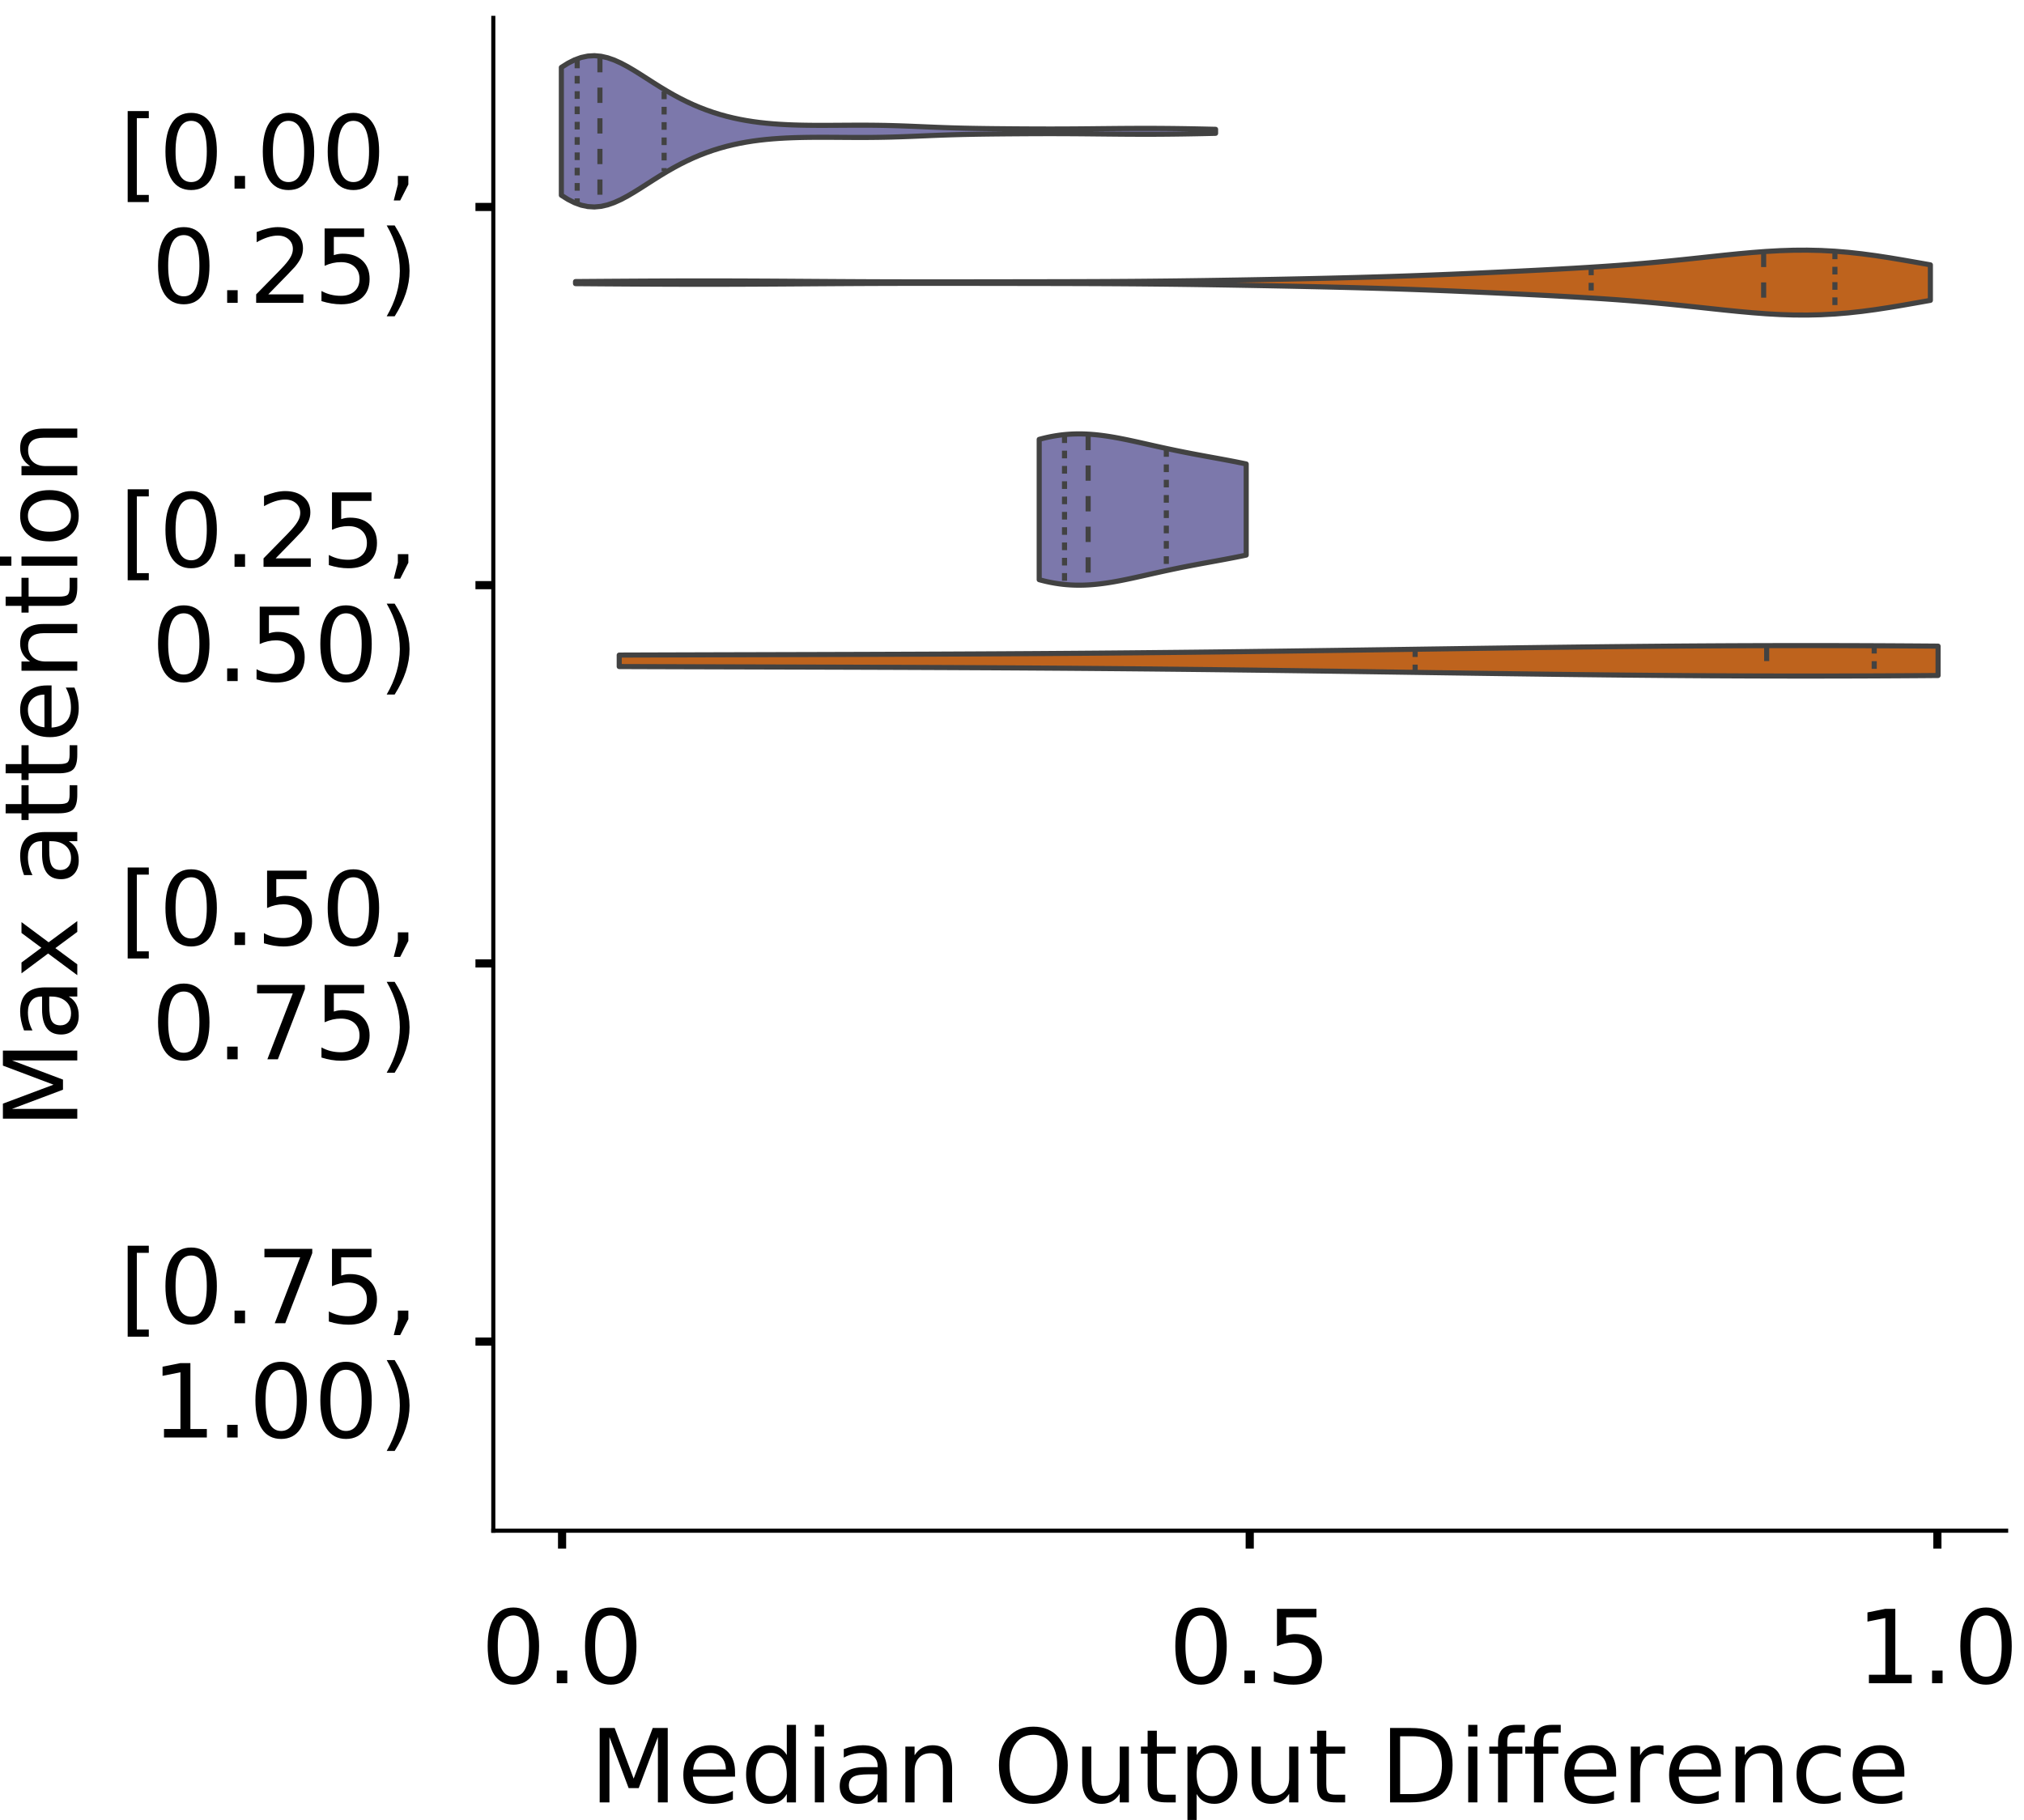 <?xml version="1.0" encoding="utf-8" standalone="no"?>
<!DOCTYPE svg PUBLIC "-//W3C//DTD SVG 1.1//EN"
  "http://www.w3.org/Graphics/SVG/1.1/DTD/svg11.dtd">
<!-- Created with matplotlib (https://matplotlib.org/) -->
<svg height="356.753pt" version="1.1" viewBox="0 0 396.753 356.753" width="396.753pt" xmlns="http://www.w3.org/2000/svg" xmlns:xlink="http://www.w3.org/1999/xlink">
 <defs>
  <style type="text/css">
*{stroke-linecap:butt;stroke-linejoin:round;}
  </style>
 </defs>
 <g id="figure_1">
  <g id="patch_1">
   <path d="M 0 356.753 
L 396.753 356.753 
L 396.753 0 
L 0 0 
z
" style="fill:#ffffff;"/>
  </g>
  <g id="axes_1">
   <g id="patch_2">
    <path d="M 96.7 300.053 
L 393.253 300.053 
L 393.253 3.5 
L 96.7 3.5 
z
" style="fill:#ffffff;"/>
   </g>
   <g id="PolyCollection_1">
    <defs>
     <path d="M 110.039 -318.478 
L 110.039 -343.545 
L 111.334 -344.36 
L 112.63 -345.014 
L 113.925 -345.486 
L 115.221 -345.762 
L 116.516 -345.839 
L 117.812 -345.724 
L 119.107 -345.43 
L 120.402 -344.978 
L 121.698 -344.395 
L 122.993 -343.708 
L 124.289 -342.947 
L 125.584 -342.139 
L 126.879 -341.311 
L 128.175 -340.482 
L 129.47 -339.67 
L 130.766 -338.889 
L 132.061 -338.147 
L 133.356 -337.451 
L 134.652 -336.805 
L 135.947 -336.208 
L 137.243 -335.662 
L 138.538 -335.165 
L 139.834 -334.716 
L 141.129 -334.313 
L 142.424 -333.955 
L 143.72 -333.639 
L 145.015 -333.362 
L 146.311 -333.123 
L 147.606 -332.919 
L 148.901 -332.747 
L 150.197 -332.604 
L 151.492 -332.487 
L 152.788 -332.394 
L 154.083 -332.322 
L 155.378 -332.267 
L 156.674 -332.228 
L 157.969 -332.203 
L 159.265 -332.188 
L 160.56 -332.181 
L 161.856 -332.182 
L 163.151 -332.187 
L 164.446 -332.195 
L 165.742 -332.203 
L 167.037 -332.21 
L 168.333 -332.214 
L 169.628 -332.213 
L 170.923 -332.206 
L 172.219 -332.191 
L 173.514 -332.168 
L 174.81 -332.136 
L 176.105 -332.097 
L 177.4 -332.052 
L 178.696 -332.001 
L 179.991 -331.947 
L 181.287 -331.892 
L 182.582 -331.838 
L 183.878 -331.786 
L 185.173 -331.738 
L 186.468 -331.695 
L 187.764 -331.658 
L 189.059 -331.625 
L 190.355 -331.598 
L 191.65 -331.576 
L 192.945 -331.557 
L 194.241 -331.54 
L 195.536 -331.526 
L 196.832 -331.514 
L 198.127 -331.503 
L 199.422 -331.493 
L 200.718 -331.485 
L 202.013 -331.478 
L 203.309 -331.472 
L 204.604 -331.469 
L 205.9 -331.468 
L 207.195 -331.469 
L 208.49 -331.473 
L 209.786 -331.48 
L 211.081 -331.488 
L 212.377 -331.499 
L 213.672 -331.511 
L 214.967 -331.524 
L 216.263 -331.537 
L 217.558 -331.55 
L 218.854 -331.562 
L 220.149 -331.573 
L 221.444 -331.581 
L 222.74 -331.587 
L 224.035 -331.59 
L 225.331 -331.589 
L 226.626 -331.586 
L 227.922 -331.578 
L 229.217 -331.567 
L 230.512 -331.553 
L 231.808 -331.535 
L 233.103 -331.514 
L 234.399 -331.49 
L 235.694 -331.463 
L 236.989 -331.434 
L 238.285 -331.404 
L 238.285 -330.62 
L 238.285 -330.62 
L 236.989 -330.589 
L 235.694 -330.56 
L 234.399 -330.534 
L 233.103 -330.51 
L 231.808 -330.489 
L 230.512 -330.471 
L 229.217 -330.457 
L 227.922 -330.446 
L 226.626 -330.438 
L 225.331 -330.434 
L 224.035 -330.434 
L 222.74 -330.437 
L 221.444 -330.443 
L 220.149 -330.451 
L 218.854 -330.462 
L 217.558 -330.474 
L 216.263 -330.487 
L 214.967 -330.5 
L 213.672 -330.513 
L 212.377 -330.525 
L 211.081 -330.536 
L 209.786 -330.544 
L 208.49 -330.55 
L 207.195 -330.554 
L 205.9 -330.556 
L 204.604 -330.555 
L 203.309 -330.551 
L 202.013 -330.546 
L 200.718 -330.539 
L 199.422 -330.53 
L 198.127 -330.521 
L 196.832 -330.51 
L 195.536 -330.497 
L 194.241 -330.483 
L 192.945 -330.467 
L 191.65 -330.448 
L 190.355 -330.425 
L 189.059 -330.398 
L 187.764 -330.366 
L 186.468 -330.329 
L 185.173 -330.286 
L 183.878 -330.238 
L 182.582 -330.186 
L 181.287 -330.131 
L 179.991 -330.076 
L 178.696 -330.022 
L 177.4 -329.972 
L 176.105 -329.926 
L 174.81 -329.887 
L 173.514 -329.856 
L 172.219 -329.833 
L 170.923 -329.818 
L 169.628 -329.81 
L 168.333 -329.809 
L 167.037 -329.813 
L 165.742 -329.82 
L 164.446 -329.829 
L 163.151 -329.837 
L 161.856 -329.842 
L 160.56 -329.842 
L 159.265 -329.836 
L 157.969 -329.821 
L 156.674 -329.795 
L 155.378 -329.756 
L 154.083 -329.702 
L 152.788 -329.63 
L 151.492 -329.536 
L 150.197 -329.42 
L 148.901 -329.277 
L 147.606 -329.105 
L 146.311 -328.9 
L 145.015 -328.661 
L 143.72 -328.385 
L 142.424 -328.069 
L 141.129 -327.71 
L 139.834 -327.308 
L 138.538 -326.859 
L 137.243 -326.362 
L 135.947 -325.816 
L 134.652 -325.219 
L 133.356 -324.572 
L 132.061 -323.876 
L 130.766 -323.135 
L 129.47 -322.354 
L 128.175 -321.542 
L 126.879 -320.713 
L 125.584 -319.884 
L 124.289 -319.077 
L 122.993 -318.316 
L 121.698 -317.629 
L 120.402 -317.045 
L 119.107 -316.594 
L 117.812 -316.3 
L 116.516 -316.184 
L 115.221 -316.262 
L 113.925 -316.538 
L 112.63 -317.01 
L 111.334 -317.664 
L 110.039 -318.478 
z
" id="m00e5b3c548" style="stroke:#424242;"/>
    </defs>
    <g clip-path="url(#p7ebba7b281)">
     <use style="fill:#7c78ab;stroke:#424242;" x="0" xlink:href="#m00e5b3c548" y="356.753"/>
    </g>
   </g>
   <g id="PolyCollection_2">
    <defs>
     <path d="M 112.814 -301.153 
L 112.814 -301.56 
L 115.497 -301.58 
L 118.18 -301.6 
L 120.862 -301.618 
L 123.545 -301.635 
L 126.228 -301.65 
L 128.91 -301.663 
L 131.593 -301.673 
L 134.276 -301.68 
L 136.958 -301.683 
L 139.641 -301.683 
L 142.324 -301.679 
L 145.007 -301.671 
L 147.689 -301.66 
L 150.372 -301.647 
L 153.055 -301.631 
L 155.737 -301.613 
L 158.42 -301.595 
L 161.103 -301.577 
L 163.786 -301.56 
L 166.468 -301.544 
L 169.151 -301.53 
L 171.834 -301.519 
L 174.516 -301.511 
L 177.199 -301.505 
L 179.882 -301.501 
L 182.564 -301.5 
L 185.247 -301.501 
L 187.93 -301.503 
L 190.613 -301.506 
L 193.295 -301.509 
L 195.978 -301.513 
L 198.661 -301.517 
L 201.343 -301.521 
L 204.026 -301.525 
L 206.709 -301.53 
L 209.392 -301.537 
L 212.074 -301.545 
L 214.757 -301.555 
L 217.44 -301.568 
L 220.122 -301.584 
L 222.805 -301.604 
L 225.488 -301.628 
L 228.17 -301.656 
L 230.853 -301.687 
L 233.536 -301.722 
L 236.219 -301.76 
L 238.901 -301.802 
L 241.584 -301.846 
L 244.267 -301.892 
L 246.949 -301.941 
L 249.632 -301.992 
L 252.315 -302.045 
L 254.998 -302.101 
L 257.68 -302.159 
L 260.363 -302.22 
L 263.046 -302.286 
L 265.728 -302.355 
L 268.411 -302.43 
L 271.094 -302.509 
L 273.776 -302.595 
L 276.459 -302.687 
L 279.142 -302.785 
L 281.825 -302.889 
L 284.507 -302.998 
L 287.19 -303.113 
L 289.873 -303.232 
L 292.555 -303.356 
L 295.238 -303.483 
L 297.921 -303.613 
L 300.604 -303.747 
L 303.286 -303.885 
L 305.969 -304.029 
L 308.652 -304.18 
L 311.334 -304.34 
L 314.017 -304.512 
L 316.7 -304.698 
L 319.382 -304.901 
L 322.065 -305.121 
L 324.748 -305.361 
L 327.431 -305.618 
L 330.113 -305.891 
L 332.796 -306.175 
L 335.479 -306.464 
L 338.161 -306.749 
L 340.844 -307.018 
L 343.527 -307.261 
L 346.21 -307.464 
L 348.892 -307.615 
L 351.575 -307.703 
L 354.258 -307.718 
L 356.94 -307.656 
L 359.623 -307.513 
L 362.306 -307.292 
L 364.988 -306.998 
L 367.671 -306.64 
L 370.354 -306.23 
L 373.037 -305.782 
L 375.719 -305.313 
L 378.402 -304.837 
L 378.402 -297.876 
L 378.402 -297.876 
L 375.719 -297.4 
L 373.037 -296.931 
L 370.354 -296.483 
L 367.671 -296.073 
L 364.988 -295.715 
L 362.306 -295.421 
L 359.623 -295.2 
L 356.94 -295.057 
L 354.258 -294.995 
L 351.575 -295.01 
L 348.892 -295.098 
L 346.21 -295.249 
L 343.527 -295.452 
L 340.844 -295.695 
L 338.161 -295.964 
L 335.479 -296.249 
L 332.796 -296.538 
L 330.113 -296.822 
L 327.431 -297.095 
L 324.748 -297.352 
L 322.065 -297.592 
L 319.382 -297.812 
L 316.7 -298.015 
L 314.017 -298.201 
L 311.334 -298.373 
L 308.652 -298.533 
L 305.969 -298.684 
L 303.286 -298.828 
L 300.604 -298.966 
L 297.921 -299.1 
L 295.238 -299.23 
L 292.555 -299.357 
L 289.873 -299.481 
L 287.19 -299.6 
L 284.507 -299.715 
L 281.825 -299.824 
L 279.142 -299.928 
L 276.459 -300.026 
L 273.776 -300.118 
L 271.094 -300.204 
L 268.411 -300.283 
L 265.728 -300.358 
L 263.046 -300.427 
L 260.363 -300.493 
L 257.68 -300.554 
L 254.998 -300.612 
L 252.315 -300.668 
L 249.632 -300.721 
L 246.949 -300.772 
L 244.267 -300.821 
L 241.584 -300.867 
L 238.901 -300.911 
L 236.219 -300.953 
L 233.536 -300.991 
L 230.853 -301.026 
L 228.17 -301.057 
L 225.488 -301.085 
L 222.805 -301.109 
L 220.122 -301.129 
L 217.44 -301.145 
L 214.757 -301.158 
L 212.074 -301.168 
L 209.392 -301.176 
L 206.709 -301.183 
L 204.026 -301.188 
L 201.343 -301.192 
L 198.661 -301.196 
L 195.978 -301.2 
L 193.295 -301.204 
L 190.613 -301.207 
L 187.93 -301.21 
L 185.247 -301.212 
L 182.564 -301.213 
L 179.882 -301.212 
L 177.199 -301.208 
L 174.516 -301.202 
L 171.834 -301.194 
L 169.151 -301.183 
L 166.468 -301.169 
L 163.786 -301.153 
L 161.103 -301.136 
L 158.42 -301.118 
L 155.737 -301.1 
L 153.055 -301.082 
L 150.372 -301.066 
L 147.689 -301.053 
L 145.007 -301.042 
L 142.324 -301.034 
L 139.641 -301.03 
L 136.958 -301.03 
L 134.276 -301.033 
L 131.593 -301.04 
L 128.91 -301.05 
L 126.228 -301.063 
L 123.545 -301.078 
L 120.862 -301.095 
L 118.18 -301.113 
L 115.497 -301.133 
L 112.814 -301.153 
z
" id="m2f6597ac44" style="stroke:#424242;"/>
    </defs>
    <g clip-path="url(#p7ebba7b281)">
     <use style="fill:#be631d;stroke:#424242;" x="0" xlink:href="#m2f6597ac44" y="356.753"/>
    </g>
   </g>
   <g id="PolyCollection_3">
    <defs>
     <path d="M 203.709 -243.12 
L 203.709 -270.627 
L 204.118 -270.737 
L 204.528 -270.841 
L 204.938 -270.94 
L 205.348 -271.033 
L 205.758 -271.12 
L 206.168 -271.2 
L 206.578 -271.275 
L 206.988 -271.344 
L 207.398 -271.406 
L 207.807 -271.463 
L 208.217 -271.513 
L 208.627 -271.558 
L 209.037 -271.596 
L 209.447 -271.628 
L 209.857 -271.654 
L 210.267 -271.675 
L 210.677 -271.689 
L 211.087 -271.698 
L 211.496 -271.701 
L 211.906 -271.699 
L 212.316 -271.691 
L 212.726 -271.678 
L 213.136 -271.659 
L 213.546 -271.636 
L 213.956 -271.607 
L 214.366 -271.574 
L 214.776 -271.537 
L 215.185 -271.495 
L 215.595 -271.448 
L 216.005 -271.398 
L 216.415 -271.344 
L 216.825 -271.286 
L 217.235 -271.224 
L 217.645 -271.159 
L 218.055 -271.092 
L 218.465 -271.021 
L 218.874 -270.947 
L 219.284 -270.871 
L 219.694 -270.793 
L 220.104 -270.712 
L 220.514 -270.63 
L 220.924 -270.546 
L 221.334 -270.46 
L 221.744 -270.373 
L 222.153 -270.284 
L 222.563 -270.195 
L 222.973 -270.105 
L 223.383 -270.014 
L 223.793 -269.923 
L 224.203 -269.831 
L 224.613 -269.739 
L 225.023 -269.646 
L 225.433 -269.554 
L 225.842 -269.462 
L 226.252 -269.37 
L 226.662 -269.279 
L 227.072 -269.188 
L 227.482 -269.097 
L 227.892 -269.007 
L 228.302 -268.918 
L 228.712 -268.829 
L 229.122 -268.742 
L 229.531 -268.655 
L 229.941 -268.569 
L 230.351 -268.483 
L 230.761 -268.399 
L 231.171 -268.315 
L 231.581 -268.233 
L 231.991 -268.151 
L 232.401 -268.07 
L 232.811 -267.99 
L 233.22 -267.91 
L 233.63 -267.831 
L 234.04 -267.753 
L 234.45 -267.676 
L 234.86 -267.599 
L 235.27 -267.523 
L 235.68 -267.447 
L 236.09 -267.371 
L 236.5 -267.296 
L 236.909 -267.221 
L 237.319 -267.146 
L 237.729 -267.071 
L 238.139 -266.996 
L 238.549 -266.921 
L 238.959 -266.845 
L 239.369 -266.77 
L 239.779 -266.694 
L 240.189 -266.617 
L 240.598 -266.54 
L 241.008 -266.462 
L 241.418 -266.383 
L 241.828 -266.304 
L 242.238 -266.224 
L 242.648 -266.142 
L 243.058 -266.06 
L 243.468 -265.977 
L 243.878 -265.892 
L 244.287 -265.806 
L 244.287 -247.941 
L 244.287 -247.941 
L 243.878 -247.855 
L 243.468 -247.77 
L 243.058 -247.687 
L 242.648 -247.605 
L 242.238 -247.523 
L 241.828 -247.443 
L 241.418 -247.364 
L 241.008 -247.285 
L 240.598 -247.207 
L 240.189 -247.13 
L 239.779 -247.053 
L 239.369 -246.977 
L 238.959 -246.902 
L 238.549 -246.826 
L 238.139 -246.751 
L 237.729 -246.676 
L 237.319 -246.601 
L 236.909 -246.526 
L 236.5 -246.451 
L 236.09 -246.376 
L 235.68 -246.3 
L 235.27 -246.224 
L 234.86 -246.148 
L 234.45 -246.071 
L 234.04 -245.994 
L 233.63 -245.916 
L 233.22 -245.837 
L 232.811 -245.757 
L 232.401 -245.677 
L 231.991 -245.596 
L 231.581 -245.514 
L 231.171 -245.432 
L 230.761 -245.348 
L 230.351 -245.264 
L 229.941 -245.178 
L 229.531 -245.092 
L 229.122 -245.005 
L 228.712 -244.918 
L 228.302 -244.829 
L 227.892 -244.74 
L 227.482 -244.65 
L 227.072 -244.559 
L 226.662 -244.468 
L 226.252 -244.377 
L 225.842 -244.285 
L 225.433 -244.193 
L 225.023 -244.101 
L 224.613 -244.008 
L 224.203 -243.916 
L 223.793 -243.824 
L 223.383 -243.733 
L 222.973 -243.642 
L 222.563 -243.552 
L 222.153 -243.463 
L 221.744 -243.374 
L 221.334 -243.287 
L 220.924 -243.201 
L 220.514 -243.117 
L 220.104 -243.035 
L 219.694 -242.954 
L 219.284 -242.876 
L 218.874 -242.8 
L 218.465 -242.726 
L 218.055 -242.655 
L 217.645 -242.588 
L 217.235 -242.523 
L 216.825 -242.461 
L 216.415 -242.403 
L 216.005 -242.349 
L 215.595 -242.299 
L 215.185 -242.252 
L 214.776 -242.21 
L 214.366 -242.173 
L 213.956 -242.14 
L 213.546 -242.111 
L 213.136 -242.088 
L 212.726 -242.069 
L 212.316 -242.056 
L 211.906 -242.048 
L 211.496 -242.046 
L 211.087 -242.049 
L 210.677 -242.058 
L 210.267 -242.072 
L 209.857 -242.093 
L 209.447 -242.119 
L 209.037 -242.151 
L 208.627 -242.189 
L 208.217 -242.234 
L 207.807 -242.284 
L 207.398 -242.341 
L 206.988 -242.403 
L 206.578 -242.472 
L 206.168 -242.547 
L 205.758 -242.627 
L 205.348 -242.714 
L 204.938 -242.807 
L 204.528 -242.906 
L 204.118 -243.01 
L 203.709 -243.12 
z
" id="m1f2fb980d3" style="stroke:#424242;"/>
    </defs>
    <g clip-path="url(#p7ebba7b281)">
     <use style="fill:#7c78ab;stroke:#424242;" x="0" xlink:href="#m1f2fb980d3" y="356.753"/>
    </g>
   </g>
   <g id="PolyCollection_4">
    <defs>
     <path d="M 121.383 -226.094 
L 121.383 -228.342 
L 123.994 -228.351 
L 126.606 -228.359 
L 129.217 -228.367 
L 131.828 -228.375 
L 134.44 -228.382 
L 137.051 -228.39 
L 139.663 -228.397 
L 142.274 -228.404 
L 144.885 -228.411 
L 147.497 -228.417 
L 150.108 -228.424 
L 152.72 -228.431 
L 155.331 -228.438 
L 157.942 -228.445 
L 160.554 -228.452 
L 163.165 -228.46 
L 165.777 -228.467 
L 168.388 -228.475 
L 170.999 -228.484 
L 173.611 -228.493 
L 176.222 -228.502 
L 178.834 -228.512 
L 181.445 -228.522 
L 184.056 -228.533 
L 186.668 -228.545 
L 189.279 -228.557 
L 191.89 -228.57 
L 194.502 -228.584 
L 197.113 -228.598 
L 199.725 -228.614 
L 202.336 -228.63 
L 204.947 -228.647 
L 207.559 -228.666 
L 210.17 -228.685 
L 212.782 -228.705 
L 215.393 -228.726 
L 218.004 -228.748 
L 220.616 -228.771 
L 223.227 -228.796 
L 225.839 -228.821 
L 228.45 -228.847 
L 231.061 -228.874 
L 233.673 -228.902 
L 236.284 -228.931 
L 238.896 -228.961 
L 241.507 -228.992 
L 244.118 -229.024 
L 246.73 -229.057 
L 249.341 -229.09 
L 251.953 -229.124 
L 254.564 -229.159 
L 257.175 -229.195 
L 259.787 -229.231 
L 262.398 -229.267 
L 265.01 -229.304 
L 267.621 -229.342 
L 270.232 -229.379 
L 272.844 -229.417 
L 275.455 -229.455 
L 278.067 -229.493 
L 280.678 -229.531 
L 283.289 -229.568 
L 285.901 -229.606 
L 288.512 -229.643 
L 291.124 -229.68 
L 293.735 -229.716 
L 296.346 -229.752 
L 298.958 -229.787 
L 301.569 -229.821 
L 304.181 -229.854 
L 306.792 -229.886 
L 309.403 -229.917 
L 312.015 -229.947 
L 314.626 -229.976 
L 317.238 -230.003 
L 319.849 -230.029 
L 322.46 -230.053 
L 325.072 -230.076 
L 327.683 -230.097 
L 330.295 -230.117 
L 332.906 -230.134 
L 335.517 -230.15 
L 338.129 -230.164 
L 340.74 -230.176 
L 343.352 -230.185 
L 345.963 -230.193 
L 348.574 -230.199 
L 351.186 -230.202 
L 353.797 -230.203 
L 356.409 -230.203 
L 359.02 -230.2 
L 361.631 -230.194 
L 364.243 -230.187 
L 366.854 -230.177 
L 369.466 -230.165 
L 372.077 -230.151 
L 374.688 -230.135 
L 377.3 -230.117 
L 379.911 -230.097 
L 379.911 -224.34 
L 379.911 -224.34 
L 377.3 -224.319 
L 374.688 -224.301 
L 372.077 -224.285 
L 369.466 -224.271 
L 366.854 -224.259 
L 364.243 -224.249 
L 361.631 -224.242 
L 359.02 -224.237 
L 356.409 -224.234 
L 353.797 -224.233 
L 351.186 -224.234 
L 348.574 -224.238 
L 345.963 -224.243 
L 343.352 -224.251 
L 340.74 -224.261 
L 338.129 -224.273 
L 335.517 -224.286 
L 332.906 -224.302 
L 330.295 -224.32 
L 327.683 -224.339 
L 325.072 -224.36 
L 322.46 -224.383 
L 319.849 -224.407 
L 317.238 -224.433 
L 314.626 -224.46 
L 312.015 -224.489 
L 309.403 -224.519 
L 306.792 -224.55 
L 304.181 -224.582 
L 301.569 -224.616 
L 298.958 -224.65 
L 296.346 -224.685 
L 293.735 -224.72 
L 291.124 -224.756 
L 288.512 -224.793 
L 285.901 -224.83 
L 283.289 -224.868 
L 280.678 -224.906 
L 278.067 -224.943 
L 275.455 -224.981 
L 272.844 -225.019 
L 270.232 -225.057 
L 267.621 -225.095 
L 265.01 -225.132 
L 262.398 -225.169 
L 259.787 -225.206 
L 257.175 -225.242 
L 254.564 -225.277 
L 251.953 -225.312 
L 249.341 -225.346 
L 246.73 -225.38 
L 244.118 -225.412 
L 241.507 -225.444 
L 238.896 -225.475 
L 236.284 -225.505 
L 233.673 -225.534 
L 231.061 -225.562 
L 228.45 -225.589 
L 225.839 -225.616 
L 223.227 -225.641 
L 220.616 -225.665 
L 218.004 -225.688 
L 215.393 -225.71 
L 212.782 -225.731 
L 210.17 -225.752 
L 207.559 -225.771 
L 204.947 -225.789 
L 202.336 -225.806 
L 199.725 -225.823 
L 197.113 -225.838 
L 194.502 -225.853 
L 191.89 -225.866 
L 189.279 -225.879 
L 186.668 -225.892 
L 184.056 -225.903 
L 181.445 -225.914 
L 178.834 -225.925 
L 176.222 -225.934 
L 173.611 -225.944 
L 170.999 -225.952 
L 168.388 -225.961 
L 165.777 -225.969 
L 163.165 -225.977 
L 160.554 -225.984 
L 157.942 -225.991 
L 155.331 -225.998 
L 152.72 -226.005 
L 150.108 -226.012 
L 147.497 -226.019 
L 144.885 -226.026 
L 142.274 -226.033 
L 139.663 -226.04 
L 137.051 -226.047 
L 134.44 -226.054 
L 131.828 -226.062 
L 129.217 -226.069 
L 126.606 -226.077 
L 123.994 -226.086 
L 121.383 -226.094 
z
" id="m5a968ad29d" style="stroke:#424242;"/>
    </defs>
    <g clip-path="url(#p7ebba7b281)">
     <use style="fill:#be631d;stroke:#424242;" x="0" xlink:href="#m5a968ad29d" y="356.753"/>
    </g>
   </g>
   <g id="patch_3">
    <path clip-path="url(#p7ebba7b281)" d="M 110.18 40.569 
L 110.18 40.569 
L 110.18 40.569 
L 110.18 40.569 
z
" style="fill:#7c78ab;stroke:#424242;stroke-linejoin:miter;stroke-width:0.5;"/>
   </g>
   <g id="patch_4">
    <path clip-path="url(#p7ebba7b281)" d="M 110.18 40.569 
L 110.18 40.569 
L 110.18 40.569 
L 110.18 40.569 
z
" style="fill:#be631d;stroke:#424242;stroke-linejoin:miter;stroke-width:0.5;"/>
   </g>
   <g id="matplotlib.axis_1">
    <g id="xtick_1">
     <g id="line2d_1">
      <defs>
       <path d="M 0 0 
L 0 3.5 
" id="m815faef959" style="stroke:#000000;stroke-width:1.6;"/>
      </defs>
      <g>
       <use style="stroke:#000000;stroke-width:1.6;" x="110.18" xlink:href="#m815faef959" y="300.053"/>
      </g>
     </g>
     <g id="text_1">
      <!-- 0.0 -->
      <defs>
       <path d="M 31.781 66.406 
Q 24.172 66.406 20.328 58.906 
Q 16.5 51.422 16.5 36.375 
Q 16.5 21.391 20.328 13.891 
Q 24.172 6.391 31.781 6.391 
Q 39.453 6.391 43.281 13.891 
Q 47.125 21.391 47.125 36.375 
Q 47.125 51.422 43.281 58.906 
Q 39.453 66.406 31.781 66.406 
z
M 31.781 74.219 
Q 44.047 74.219 50.516 64.516 
Q 56.984 54.828 56.984 36.375 
Q 56.984 17.969 50.516 8.266 
Q 44.047 -1.422 31.781 -1.422 
Q 19.531 -1.422 13.062 8.266 
Q 6.594 17.969 6.594 36.375 
Q 6.594 54.828 13.062 64.516 
Q 19.531 74.219 31.781 74.219 
z
" id="DejaVuSans-48"/>
       <path d="M 10.688 12.406 
L 21 12.406 
L 21 0 
L 10.688 0 
z
" id="DejaVuSans-46"/>
      </defs>
      <g transform="translate(94.277 329.95)scale(0.2 -0.2)">
       <use xlink:href="#DejaVuSans-48"/>
       <use x="63.623" xlink:href="#DejaVuSans-46"/>
       <use x="95.41" xlink:href="#DejaVuSans-48"/>
      </g>
     </g>
    </g>
    <g id="xtick_2">
     <g id="line2d_2">
      <g>
       <use style="stroke:#000000;stroke-width:1.6;" x="244.977" xlink:href="#m815faef959" y="300.053"/>
      </g>
     </g>
     <g id="text_2">
      <!-- 0.5 -->
      <defs>
       <path d="M 10.797 72.906 
L 49.516 72.906 
L 49.516 64.594 
L 19.828 64.594 
L 19.828 46.734 
Q 21.969 47.469 24.109 47.828 
Q 26.266 48.188 28.422 48.188 
Q 40.625 48.188 47.75 41.5 
Q 54.891 34.812 54.891 23.391 
Q 54.891 11.625 47.562 5.094 
Q 40.234 -1.422 26.906 -1.422 
Q 22.312 -1.422 17.547 -0.641 
Q 12.797 0.141 7.719 1.703 
L 7.719 11.625 
Q 12.109 9.234 16.797 8.062 
Q 21.484 6.891 26.703 6.891 
Q 35.156 6.891 40.078 11.328 
Q 45.016 15.766 45.016 23.391 
Q 45.016 31 40.078 35.438 
Q 35.156 39.891 26.703 39.891 
Q 22.75 39.891 18.812 39.016 
Q 14.891 38.141 10.797 36.281 
z
" id="DejaVuSans-53"/>
      </defs>
      <g transform="translate(229.074 329.95)scale(0.2 -0.2)">
       <use xlink:href="#DejaVuSans-48"/>
       <use x="63.623" xlink:href="#DejaVuSans-46"/>
       <use x="95.41" xlink:href="#DejaVuSans-53"/>
      </g>
     </g>
    </g>
    <g id="xtick_3">
     <g id="line2d_3">
      <g>
       <use style="stroke:#000000;stroke-width:1.6;" x="379.774" xlink:href="#m815faef959" y="300.053"/>
      </g>
     </g>
     <g id="text_3">
      <!-- 1.0 -->
      <defs>
       <path d="M 12.406 8.297 
L 28.516 8.297 
L 28.516 63.922 
L 10.984 60.406 
L 10.984 69.391 
L 28.422 72.906 
L 38.281 72.906 
L 38.281 8.297 
L 54.391 8.297 
L 54.391 0 
L 12.406 0 
z
" id="DejaVuSans-49"/>
      </defs>
      <g transform="translate(363.871 329.95)scale(0.2 -0.2)">
       <use xlink:href="#DejaVuSans-49"/>
       <use x="63.623" xlink:href="#DejaVuSans-46"/>
       <use x="95.41" xlink:href="#DejaVuSans-48"/>
      </g>
     </g>
    </g>
    <g id="text_4">
     <!-- Median Output Difference -->
     <defs>
      <path d="M 9.812 72.906 
L 24.516 72.906 
L 43.109 23.297 
L 61.812 72.906 
L 76.516 72.906 
L 76.516 0 
L 66.891 0 
L 66.891 64.016 
L 48.094 14.016 
L 38.188 14.016 
L 19.391 64.016 
L 19.391 0 
L 9.812 0 
z
" id="DejaVuSans-77"/>
      <path d="M 56.203 29.594 
L 56.203 25.203 
L 14.891 25.203 
Q 15.484 15.922 20.484 11.062 
Q 25.484 6.203 34.422 6.203 
Q 39.594 6.203 44.453 7.469 
Q 49.312 8.734 54.109 11.281 
L 54.109 2.781 
Q 49.266 0.734 44.188 -0.344 
Q 39.109 -1.422 33.891 -1.422 
Q 20.797 -1.422 13.156 6.188 
Q 5.516 13.812 5.516 26.812 
Q 5.516 40.234 12.766 48.109 
Q 20.016 56 32.328 56 
Q 43.359 56 49.781 48.891 
Q 56.203 41.797 56.203 29.594 
z
M 47.219 32.234 
Q 47.125 39.594 43.094 43.984 
Q 39.062 48.391 32.422 48.391 
Q 24.906 48.391 20.391 44.141 
Q 15.875 39.891 15.188 32.172 
z
" id="DejaVuSans-101"/>
      <path d="M 45.406 46.391 
L 45.406 75.984 
L 54.391 75.984 
L 54.391 0 
L 45.406 0 
L 45.406 8.203 
Q 42.578 3.328 38.25 0.953 
Q 33.938 -1.422 27.875 -1.422 
Q 17.969 -1.422 11.734 6.484 
Q 5.516 14.406 5.516 27.297 
Q 5.516 40.188 11.734 48.094 
Q 17.969 56 27.875 56 
Q 33.938 56 38.25 53.625 
Q 42.578 51.266 45.406 46.391 
z
M 14.797 27.297 
Q 14.797 17.391 18.875 11.75 
Q 22.953 6.109 30.078 6.109 
Q 37.203 6.109 41.297 11.75 
Q 45.406 17.391 45.406 27.297 
Q 45.406 37.203 41.297 42.844 
Q 37.203 48.484 30.078 48.484 
Q 22.953 48.484 18.875 42.844 
Q 14.797 37.203 14.797 27.297 
z
" id="DejaVuSans-100"/>
      <path d="M 9.422 54.688 
L 18.406 54.688 
L 18.406 0 
L 9.422 0 
z
M 9.422 75.984 
L 18.406 75.984 
L 18.406 64.594 
L 9.422 64.594 
z
" id="DejaVuSans-105"/>
      <path d="M 34.281 27.484 
Q 23.391 27.484 19.188 25 
Q 14.984 22.516 14.984 16.5 
Q 14.984 11.719 18.141 8.906 
Q 21.297 6.109 26.703 6.109 
Q 34.188 6.109 38.703 11.406 
Q 43.219 16.703 43.219 25.484 
L 43.219 27.484 
z
M 52.203 31.203 
L 52.203 0 
L 43.219 0 
L 43.219 8.297 
Q 40.141 3.328 35.547 0.953 
Q 30.953 -1.422 24.312 -1.422 
Q 15.922 -1.422 10.953 3.297 
Q 6 8.016 6 15.922 
Q 6 25.141 12.172 29.828 
Q 18.359 34.516 30.609 34.516 
L 43.219 34.516 
L 43.219 35.406 
Q 43.219 41.609 39.141 45 
Q 35.062 48.391 27.688 48.391 
Q 23 48.391 18.547 47.266 
Q 14.109 46.141 10.016 43.891 
L 10.016 52.203 
Q 14.938 54.109 19.578 55.047 
Q 24.219 56 28.609 56 
Q 40.484 56 46.344 49.844 
Q 52.203 43.703 52.203 31.203 
z
" id="DejaVuSans-97"/>
      <path d="M 54.891 33.016 
L 54.891 0 
L 45.906 0 
L 45.906 32.719 
Q 45.906 40.484 42.875 44.328 
Q 39.844 48.188 33.797 48.188 
Q 26.516 48.188 22.312 43.547 
Q 18.109 38.922 18.109 30.906 
L 18.109 0 
L 9.078 0 
L 9.078 54.688 
L 18.109 54.688 
L 18.109 46.188 
Q 21.344 51.125 25.703 53.562 
Q 30.078 56 35.797 56 
Q 45.219 56 50.047 50.172 
Q 54.891 44.344 54.891 33.016 
z
" id="DejaVuSans-110"/>
      <path id="DejaVuSans-32"/>
      <path d="M 39.406 66.219 
Q 28.656 66.219 22.328 58.203 
Q 16.016 50.203 16.016 36.375 
Q 16.016 22.609 22.328 14.594 
Q 28.656 6.594 39.406 6.594 
Q 50.141 6.594 56.422 14.594 
Q 62.703 22.609 62.703 36.375 
Q 62.703 50.203 56.422 58.203 
Q 50.141 66.219 39.406 66.219 
z
M 39.406 74.219 
Q 54.734 74.219 63.906 63.938 
Q 73.094 53.656 73.094 36.375 
Q 73.094 19.141 63.906 8.859 
Q 54.734 -1.422 39.406 -1.422 
Q 24.031 -1.422 14.812 8.828 
Q 5.609 19.094 5.609 36.375 
Q 5.609 53.656 14.812 63.938 
Q 24.031 74.219 39.406 74.219 
z
" id="DejaVuSans-79"/>
      <path d="M 8.5 21.578 
L 8.5 54.688 
L 17.484 54.688 
L 17.484 21.922 
Q 17.484 14.156 20.5 10.266 
Q 23.531 6.391 29.594 6.391 
Q 36.859 6.391 41.078 11.031 
Q 45.312 15.672 45.312 23.688 
L 45.312 54.688 
L 54.297 54.688 
L 54.297 0 
L 45.312 0 
L 45.312 8.406 
Q 42.047 3.422 37.719 1 
Q 33.406 -1.422 27.688 -1.422 
Q 18.266 -1.422 13.375 4.438 
Q 8.5 10.297 8.5 21.578 
z
M 31.109 56 
z
" id="DejaVuSans-117"/>
      <path d="M 18.312 70.219 
L 18.312 54.688 
L 36.812 54.688 
L 36.812 47.703 
L 18.312 47.703 
L 18.312 18.016 
Q 18.312 11.328 20.141 9.422 
Q 21.969 7.516 27.594 7.516 
L 36.812 7.516 
L 36.812 0 
L 27.594 0 
Q 17.188 0 13.234 3.875 
Q 9.281 7.766 9.281 18.016 
L 9.281 47.703 
L 2.688 47.703 
L 2.688 54.688 
L 9.281 54.688 
L 9.281 70.219 
z
" id="DejaVuSans-116"/>
      <path d="M 18.109 8.203 
L 18.109 -20.797 
L 9.078 -20.797 
L 9.078 54.688 
L 18.109 54.688 
L 18.109 46.391 
Q 20.953 51.266 25.266 53.625 
Q 29.594 56 35.594 56 
Q 45.562 56 51.781 48.094 
Q 58.016 40.188 58.016 27.297 
Q 58.016 14.406 51.781 6.484 
Q 45.562 -1.422 35.594 -1.422 
Q 29.594 -1.422 25.266 0.953 
Q 20.953 3.328 18.109 8.203 
z
M 48.688 27.297 
Q 48.688 37.203 44.609 42.844 
Q 40.531 48.484 33.406 48.484 
Q 26.266 48.484 22.188 42.844 
Q 18.109 37.203 18.109 27.297 
Q 18.109 17.391 22.188 11.75 
Q 26.266 6.109 33.406 6.109 
Q 40.531 6.109 44.609 11.75 
Q 48.688 17.391 48.688 27.297 
z
" id="DejaVuSans-112"/>
      <path d="M 19.672 64.797 
L 19.672 8.109 
L 31.594 8.109 
Q 46.688 8.109 53.688 14.938 
Q 60.688 21.781 60.688 36.531 
Q 60.688 51.172 53.688 57.984 
Q 46.688 64.797 31.594 64.797 
z
M 9.812 72.906 
L 30.078 72.906 
Q 51.266 72.906 61.172 64.094 
Q 71.094 55.281 71.094 36.531 
Q 71.094 17.672 61.125 8.828 
Q 51.172 0 30.078 0 
L 9.812 0 
z
" id="DejaVuSans-68"/>
      <path d="M 37.109 75.984 
L 37.109 68.5 
L 28.516 68.5 
Q 23.688 68.5 21.797 66.547 
Q 19.922 64.594 19.922 59.516 
L 19.922 54.688 
L 34.719 54.688 
L 34.719 47.703 
L 19.922 47.703 
L 19.922 0 
L 10.891 0 
L 10.891 47.703 
L 2.297 47.703 
L 2.297 54.688 
L 10.891 54.688 
L 10.891 58.5 
Q 10.891 67.625 15.141 71.797 
Q 19.391 75.984 28.609 75.984 
z
" id="DejaVuSans-102"/>
      <path d="M 41.109 46.297 
Q 39.594 47.172 37.812 47.578 
Q 36.031 48 33.891 48 
Q 26.266 48 22.188 43.047 
Q 18.109 38.094 18.109 28.812 
L 18.109 0 
L 9.078 0 
L 9.078 54.688 
L 18.109 54.688 
L 18.109 46.188 
Q 20.953 51.172 25.484 53.578 
Q 30.031 56 36.531 56 
Q 37.453 56 38.578 55.875 
Q 39.703 55.766 41.062 55.516 
z
" id="DejaVuSans-114"/>
      <path d="M 48.781 52.594 
L 48.781 44.188 
Q 44.969 46.297 41.141 47.344 
Q 37.312 48.391 33.406 48.391 
Q 24.656 48.391 19.812 42.844 
Q 14.984 37.312 14.984 27.297 
Q 14.984 17.281 19.812 11.734 
Q 24.656 6.203 33.406 6.203 
Q 37.312 6.203 41.141 7.25 
Q 44.969 8.297 48.781 10.406 
L 48.781 2.094 
Q 45.016 0.344 40.984 -0.531 
Q 36.969 -1.422 32.422 -1.422 
Q 20.062 -1.422 12.781 6.344 
Q 5.516 14.109 5.516 27.297 
Q 5.516 40.672 12.859 48.328 
Q 20.219 56 33.016 56 
Q 37.156 56 41.109 55.141 
Q 45.062 54.297 48.781 52.594 
z
" id="DejaVuSans-99"/>
     </defs>
     <g transform="translate(115.589 353.306)scale(0.2 -0.2)">
      <use xlink:href="#DejaVuSans-77"/>
      <use x="86.279" xlink:href="#DejaVuSans-101"/>
      <use x="147.803" xlink:href="#DejaVuSans-100"/>
      <use x="211.279" xlink:href="#DejaVuSans-105"/>
      <use x="239.062" xlink:href="#DejaVuSans-97"/>
      <use x="300.342" xlink:href="#DejaVuSans-110"/>
      <use x="363.721" xlink:href="#DejaVuSans-32"/>
      <use x="395.508" xlink:href="#DejaVuSans-79"/>
      <use x="474.219" xlink:href="#DejaVuSans-117"/>
      <use x="537.598" xlink:href="#DejaVuSans-116"/>
      <use x="576.807" xlink:href="#DejaVuSans-112"/>
      <use x="640.283" xlink:href="#DejaVuSans-117"/>
      <use x="703.662" xlink:href="#DejaVuSans-116"/>
      <use x="742.871" xlink:href="#DejaVuSans-32"/>
      <use x="774.658" xlink:href="#DejaVuSans-68"/>
      <use x="851.66" xlink:href="#DejaVuSans-105"/>
      <use x="879.443" xlink:href="#DejaVuSans-102"/>
      <use x="914.648" xlink:href="#DejaVuSans-102"/>
      <use x="949.854" xlink:href="#DejaVuSans-101"/>
      <use x="1011.377" xlink:href="#DejaVuSans-114"/>
      <use x="1052.459" xlink:href="#DejaVuSans-101"/>
      <use x="1113.982" xlink:href="#DejaVuSans-110"/>
      <use x="1177.361" xlink:href="#DejaVuSans-99"/>
      <use x="1232.342" xlink:href="#DejaVuSans-101"/>
     </g>
    </g>
   </g>
   <g id="matplotlib.axis_2">
    <g id="ytick_1">
     <g id="line2d_4">
      <defs>
       <path d="M 0 0 
L -3.5 0 
" id="m645d9e6894" style="stroke:#000000;stroke-width:1.6;"/>
      </defs>
      <g>
       <use style="stroke:#000000;stroke-width:1.6;" x="96.7" xlink:href="#m645d9e6894" y="40.569"/>
      </g>
     </g>
     <g id="text_5">
      <!-- [0.00, -->
      <defs>
       <path d="M 8.594 75.984 
L 29.297 75.984 
L 29.297 69 
L 17.578 69 
L 17.578 -6.203 
L 29.297 -6.203 
L 29.297 -13.188 
L 8.594 -13.188 
z
" id="DejaVuSans-91"/>
       <path d="M 11.719 12.406 
L 22.016 12.406 
L 22.016 4 
L 14.016 -11.625 
L 7.719 -11.625 
L 11.719 4 
z
" id="DejaVuSans-44"/>
      </defs>
      <g transform="translate(23.309 36.97)scale(0.2 -0.2)">
       <use xlink:href="#DejaVuSans-91"/>
       <use x="39.014" xlink:href="#DejaVuSans-48"/>
       <use x="102.637" xlink:href="#DejaVuSans-46"/>
       <use x="134.424" xlink:href="#DejaVuSans-48"/>
       <use x="198.047" xlink:href="#DejaVuSans-48"/>
       <use x="261.67" xlink:href="#DejaVuSans-44"/>
      </g>
      <!-- 0.25) -->
      <defs>
       <path d="M 19.188 8.297 
L 53.609 8.297 
L 53.609 0 
L 7.328 0 
L 7.328 8.297 
Q 12.938 14.109 22.625 23.891 
Q 32.328 33.688 34.812 36.531 
Q 39.547 41.844 41.422 45.531 
Q 43.312 49.219 43.312 52.781 
Q 43.312 58.594 39.234 62.25 
Q 35.156 65.922 28.609 65.922 
Q 23.969 65.922 18.812 64.312 
Q 13.672 62.703 7.812 59.422 
L 7.812 69.391 
Q 13.766 71.781 18.938 73 
Q 24.125 74.219 28.422 74.219 
Q 39.75 74.219 46.484 68.547 
Q 53.219 62.891 53.219 53.422 
Q 53.219 48.922 51.531 44.891 
Q 49.859 40.875 45.406 35.406 
Q 44.188 33.984 37.641 27.219 
Q 31.109 20.453 19.188 8.297 
z
" id="DejaVuSans-50"/>
       <path d="M 8.016 75.875 
L 15.828 75.875 
Q 23.141 64.359 26.781 53.312 
Q 30.422 42.281 30.422 31.391 
Q 30.422 20.453 26.781 9.375 
Q 23.141 -1.703 15.828 -13.188 
L 8.016 -13.188 
Q 14.5 -2 17.703 9.062 
Q 20.906 20.125 20.906 31.391 
Q 20.906 42.672 17.703 53.656 
Q 14.5 64.656 8.016 75.875 
z
" id="DejaVuSans-41"/>
      </defs>
      <g transform="translate(29.666 59.365)scale(0.2 -0.2)">
       <use xlink:href="#DejaVuSans-48"/>
       <use x="63.623" xlink:href="#DejaVuSans-46"/>
       <use x="95.41" xlink:href="#DejaVuSans-50"/>
       <use x="159.033" xlink:href="#DejaVuSans-53"/>
       <use x="222.656" xlink:href="#DejaVuSans-41"/>
      </g>
     </g>
    </g>
    <g id="ytick_2">
     <g id="line2d_5">
      <g>
       <use style="stroke:#000000;stroke-width:1.6;" x="96.7" xlink:href="#m645d9e6894" y="114.707"/>
      </g>
     </g>
     <g id="text_6">
      <!-- [0.25, -->
      <g transform="translate(23.309 111.108)scale(0.2 -0.2)">
       <use xlink:href="#DejaVuSans-91"/>
       <use x="39.014" xlink:href="#DejaVuSans-48"/>
       <use x="102.637" xlink:href="#DejaVuSans-46"/>
       <use x="134.424" xlink:href="#DejaVuSans-50"/>
       <use x="198.047" xlink:href="#DejaVuSans-53"/>
       <use x="261.67" xlink:href="#DejaVuSans-44"/>
      </g>
      <!-- 0.50) -->
      <g transform="translate(29.666 133.504)scale(0.2 -0.2)">
       <use xlink:href="#DejaVuSans-48"/>
       <use x="63.623" xlink:href="#DejaVuSans-46"/>
       <use x="95.41" xlink:href="#DejaVuSans-53"/>
       <use x="159.033" xlink:href="#DejaVuSans-48"/>
       <use x="222.656" xlink:href="#DejaVuSans-41"/>
      </g>
     </g>
    </g>
    <g id="ytick_3">
     <g id="line2d_6">
      <g>
       <use style="stroke:#000000;stroke-width:1.6;" x="96.7" xlink:href="#m645d9e6894" y="188.846"/>
      </g>
     </g>
     <g id="text_7">
      <!-- [0.50, -->
      <g transform="translate(23.309 185.246)scale(0.2 -0.2)">
       <use xlink:href="#DejaVuSans-91"/>
       <use x="39.014" xlink:href="#DejaVuSans-48"/>
       <use x="102.637" xlink:href="#DejaVuSans-46"/>
       <use x="134.424" xlink:href="#DejaVuSans-53"/>
       <use x="198.047" xlink:href="#DejaVuSans-48"/>
       <use x="261.67" xlink:href="#DejaVuSans-44"/>
      </g>
      <!-- 0.75) -->
      <defs>
       <path d="M 8.203 72.906 
L 55.078 72.906 
L 55.078 68.703 
L 28.609 0 
L 18.312 0 
L 43.219 64.594 
L 8.203 64.594 
z
" id="DejaVuSans-55"/>
      </defs>
      <g transform="translate(29.666 207.642)scale(0.2 -0.2)">
       <use xlink:href="#DejaVuSans-48"/>
       <use x="63.623" xlink:href="#DejaVuSans-46"/>
       <use x="95.41" xlink:href="#DejaVuSans-55"/>
       <use x="159.033" xlink:href="#DejaVuSans-53"/>
       <use x="222.656" xlink:href="#DejaVuSans-41"/>
      </g>
     </g>
    </g>
    <g id="ytick_4">
     <g id="line2d_7">
      <g>
       <use style="stroke:#000000;stroke-width:1.6;" x="96.7" xlink:href="#m645d9e6894" y="262.984"/>
      </g>
     </g>
     <g id="text_8">
      <!-- [0.75, -->
      <g transform="translate(23.309 259.385)scale(0.2 -0.2)">
       <use xlink:href="#DejaVuSans-91"/>
       <use x="39.014" xlink:href="#DejaVuSans-48"/>
       <use x="102.637" xlink:href="#DejaVuSans-46"/>
       <use x="134.424" xlink:href="#DejaVuSans-55"/>
       <use x="198.047" xlink:href="#DejaVuSans-53"/>
       <use x="261.67" xlink:href="#DejaVuSans-44"/>
      </g>
      <!-- 1.00) -->
      <g transform="translate(29.666 281.78)scale(0.2 -0.2)">
       <use xlink:href="#DejaVuSans-49"/>
       <use x="63.623" xlink:href="#DejaVuSans-46"/>
       <use x="95.41" xlink:href="#DejaVuSans-48"/>
       <use x="159.033" xlink:href="#DejaVuSans-48"/>
       <use x="222.656" xlink:href="#DejaVuSans-41"/>
      </g>
     </g>
    </g>
    <g id="text_9">
     <!-- Max attention -->
     <defs>
      <path d="M 54.891 54.688 
L 35.109 28.078 
L 55.906 0 
L 45.312 0 
L 29.391 21.484 
L 13.484 0 
L 2.875 0 
L 24.125 28.609 
L 4.688 54.688 
L 15.281 54.688 
L 29.781 35.203 
L 44.281 54.688 
z
" id="DejaVuSans-120"/>
      <path d="M 30.609 48.391 
Q 23.391 48.391 19.188 42.75 
Q 14.984 37.109 14.984 27.297 
Q 14.984 17.484 19.156 11.844 
Q 23.344 6.203 30.609 6.203 
Q 37.797 6.203 41.984 11.859 
Q 46.188 17.531 46.188 27.297 
Q 46.188 37.016 41.984 42.703 
Q 37.797 48.391 30.609 48.391 
z
M 30.609 56 
Q 42.328 56 49.016 48.375 
Q 55.719 40.766 55.719 27.297 
Q 55.719 13.875 49.016 6.219 
Q 42.328 -1.422 30.609 -1.422 
Q 18.844 -1.422 12.172 6.219 
Q 5.516 13.875 5.516 27.297 
Q 5.516 40.766 12.172 48.375 
Q 18.844 56 30.609 56 
z
" id="DejaVuSans-111"/>
     </defs>
     <g transform="translate(15.15 221.244)rotate(-90)scale(0.2 -0.2)">
      <use xlink:href="#DejaVuSans-77"/>
      <use x="86.279" xlink:href="#DejaVuSans-97"/>
      <use x="147.559" xlink:href="#DejaVuSans-120"/>
      <use x="206.738" xlink:href="#DejaVuSans-32"/>
      <use x="238.525" xlink:href="#DejaVuSans-97"/>
      <use x="299.805" xlink:href="#DejaVuSans-116"/>
      <use x="339.014" xlink:href="#DejaVuSans-116"/>
      <use x="378.223" xlink:href="#DejaVuSans-101"/>
      <use x="439.746" xlink:href="#DejaVuSans-110"/>
      <use x="503.125" xlink:href="#DejaVuSans-116"/>
      <use x="542.334" xlink:href="#DejaVuSans-105"/>
      <use x="570.117" xlink:href="#DejaVuSans-111"/>
      <use x="631.299" xlink:href="#DejaVuSans-110"/>
     </g>
    </g>
   </g>
   <g id="line2d_8">
    <path clip-path="url(#p7ebba7b281)" d="M 113.144 11.879 
L 113.144 39.604 
" style="fill:none;stroke:#424242;stroke-dasharray:1.5,1.5;stroke-dashoffset:0;"/>
   </g>
   <g id="line2d_9">
    <path clip-path="url(#p7ebba7b281)" d="M 117.6 11.176 
L 117.6 40.307 
" style="fill:none;stroke:#424242;stroke-dasharray:3,3;stroke-dashoffset:0;"/>
   </g>
   <g id="line2d_10">
    <path clip-path="url(#p7ebba7b281)" d="M 130.185 17.943 
L 130.185 33.54 
" style="fill:none;stroke:#424242;stroke-dasharray:1.5,1.5;stroke-dashoffset:0;"/>
   </g>
   <g id="line2d_11">
    <path clip-path="url(#p7ebba7b281)" d="M 311.91 52.443 
L 311.91 58.351 
" style="fill:none;stroke:#424242;stroke-dasharray:1.5,1.5;stroke-dashoffset:0;"/>
   </g>
   <g id="line2d_12">
    <path clip-path="url(#p7ebba7b281)" d="M 345.716 49.351 
L 345.716 61.443 
" style="fill:none;stroke:#424242;stroke-dasharray:3,3;stroke-dashoffset:0;"/>
   </g>
   <g id="line2d_13">
    <path clip-path="url(#p7ebba7b281)" d="M 359.685 49.301 
L 359.685 61.492 
" style="fill:none;stroke:#424242;stroke-dasharray:1.5,1.5;stroke-dashoffset:0;"/>
   </g>
   <g id="line2d_14">
    <path clip-path="url(#p7ebba7b281)" d="M 208.673 85.342 
L 208.673 114.417 
" style="fill:none;stroke:#424242;stroke-dasharray:1.5,1.5;stroke-dashoffset:0;"/>
   </g>
   <g id="line2d_15">
    <path clip-path="url(#p7ebba7b281)" d="M 213.302 85.242 
L 213.302 114.518 
" style="fill:none;stroke:#424242;stroke-dasharray:3,3;stroke-dashoffset:0;"/>
   </g>
   <g id="line2d_16">
    <path clip-path="url(#p7ebba7b281)" d="M 228.627 88.043 
L 228.627 111.716 
" style="fill:none;stroke:#424242;stroke-dasharray:1.5,1.5;stroke-dashoffset:0;"/>
   </g>
   <g id="line2d_17">
    <path clip-path="url(#p7ebba7b281)" d="M 277.399 127.283 
L 277.399 131.787 
" style="fill:none;stroke:#424242;stroke-dasharray:1.5,1.5;stroke-dashoffset:0;"/>
   </g>
   <g id="line2d_18">
    <path clip-path="url(#p7ebba7b281)" d="M 346.31 126.59 
L 346.31 132.48 
" style="fill:none;stroke:#424242;stroke-dasharray:3,3;stroke-dashoffset:0;"/>
   </g>
   <g id="line2d_19">
    <path clip-path="url(#p7ebba7b281)" d="M 367.391 126.606 
L 367.391 132.465 
" style="fill:none;stroke:#424242;stroke-dasharray:1.5,1.5;stroke-dashoffset:0;"/>
   </g>
   <g id="patch_5">
    <path d="M 96.7 300.053 
L 96.7 3.5 
" style="fill:none;stroke:#000000;stroke-linecap:square;stroke-linejoin:miter;stroke-width:0.8;"/>
   </g>
   <g id="patch_6">
    <path d="M 96.7 300.053 
L 393.253 300.053 
" style="fill:none;stroke:#000000;stroke-linecap:square;stroke-linejoin:miter;stroke-width:0.8;"/>
   </g>
  </g>
 </g>
 <defs>
  <clipPath id="p7ebba7b281">
   <rect height="296.553" width="296.553" x="96.7" y="3.5"/>
  </clipPath>
 </defs>
</svg>
